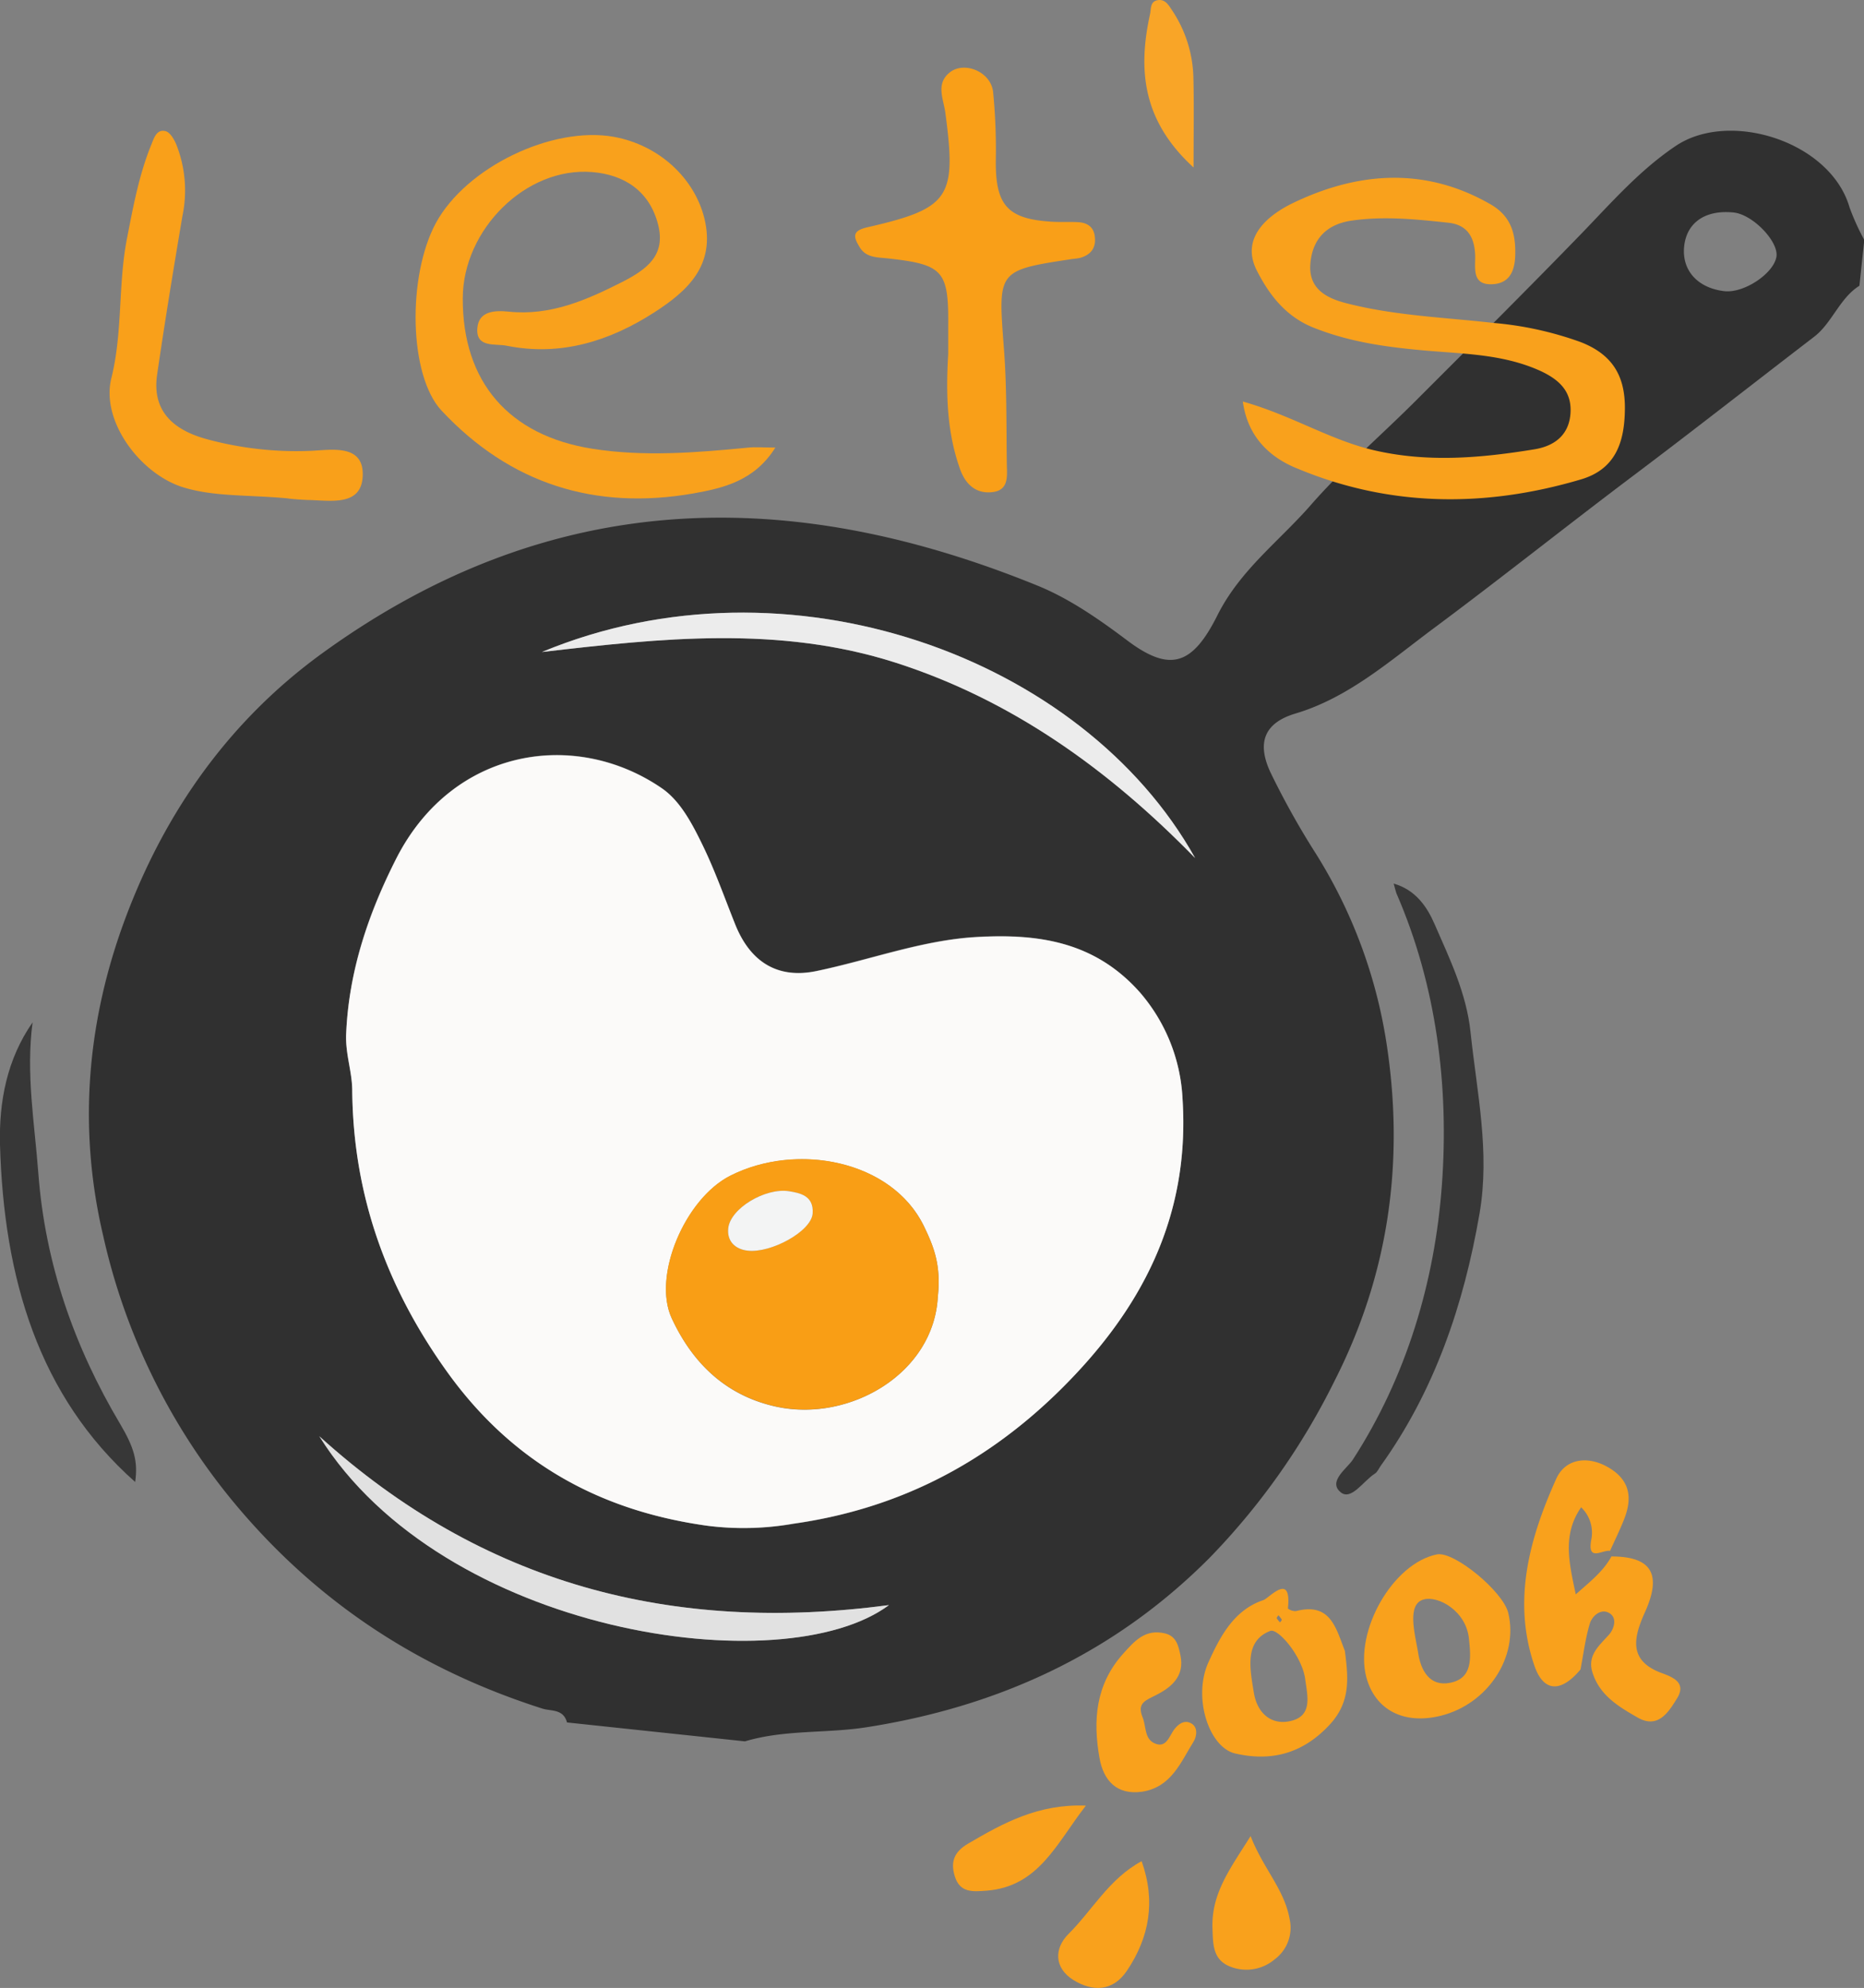 <svg xmlns="http://www.w3.org/2000/svg" viewBox="0 0 325.46 347.06"><rect x="0" y="0" width="325.46" height="347.06" fill="#808080" stroke="none"/><defs><style>.cls-1{fill:#303030;}.cls-2{fill:#373737;}.cls-3{fill:#fbfaf9;}.cls-4{fill:#ececec;}.cls-5{fill:#e1e1e1;}.cls-6{fill:#f99e15;}.cls-7{fill:#f3f4f4;}.cls-8{fill:#f9a11c;}.cls-9{fill:#f99f18;}.cls-10{fill:#f9a01a;}.cls-11{fill:#f9a527;}</style></defs><title>Asset 1</title><g id="Layer_2" data-name="Layer 2"><g id="Layer_1-2" data-name="Layer 1"><path class="cls-1" d="M99,300.71c-.64-2.4-2.78-1.94-4.27-2.41-21.17-6.75-39.41-18.36-54.3-36.48A110.86,110.86,0,0,1,18,215.67c-4.46-19-2.73-37.6,3.87-55.3,7.05-18.91,18.37-34.69,34.38-46.31,40.24-29.18,82-29.26,124.85-11.84,5.57,2.26,10.72,5.83,15.69,9.57,7.46,5.61,11.38,4.42,15.77-4.36,3.93-7.85,10.68-12.86,16.17-19.1C234.5,81.7,241.18,76,247.4,69.76c9.7-9.7,19.42-19.37,29-29.26,5.15-5.35,10-10.86,16.16-15,9.37-6.36,27.05-.83,30.38,10.72a41.24,41.24,0,0,0,2.57,5.67l-.85,8c-3.41,2.11-4.78,6.48-7.85,8.86C306.3,66.81,295.87,75,285.32,82.94c-11.67,8.78-23.12,17.92-34.83,26.63-7.74,5.75-15,12.23-24.3,15-5.35,1.6-6.85,5-4.33,10.34a140.8,140.8,0,0,0,8,14.29,87.14,87.14,0,0,1,12.38,33.95c2.9,20.05.2,39.43-9.23,57.94A121.22,121.22,0,0,1,211.17,272c-16.93,17-37.3,26-59.75,29.53-7.11,1.13-14.34.39-21.35,2.48Zm24.48-34.34a50.27,50.27,0,0,0,15.05-.33c17.56-2.51,33-10,46.48-23.31,14.08-13.85,22.83-30,21.46-51a30.62,30.62,0,0,0-7.4-18.46c-8-9-18-10.31-28.56-9.71-9.55.54-18.67,4-28,5.95-6.7,1.38-11.51-1.54-14.16-8.2-1.84-4.6-3.5-9.31-5.64-13.72-1.83-3.75-3.9-7.75-7.15-10-15.06-10.34-36.44-7.13-46.33,12.19-4.84,9.45-8.33,19.58-8.79,30.7-.15,3.51,1,6.58,1.06,9.86C61.67,209,67.71,225,77.94,239.32,89.57,255.63,105.08,263.81,123.5,266.37Zm85.18-116.56C189,114.56,137.55,96,94.62,113.83c20.77-2.42,41.45-4.66,61.82,1.88C176.59,122.19,193.52,134.26,208.68,149.81ZM55.75,250.74c21.6,34.57,80.95,43.23,99.47,29.48C117.34,285.26,84.25,276.56,55.75,250.74ZM301.06,50.83c3.39.4,8.54-3,9.1-5.95.5-2.63-4.1-7.44-7.46-7.78-4.92-.51-8.2,1.73-8.64,5.91S296.4,50.28,301.06,50.83Z"/><path class="cls-2" d="M5.69,178.49c-1.19,8.94.35,17.6,1,26.31,1.2,16,6.38,30.49,14.27,43.77,2.46,4.14,3.16,6.6,2.64,10.16C6.67,243.71.66,223.05,0,199.85-.19,192.33,1.2,184.94,5.69,178.49Z"/><path class="cls-3" d="M123.5,266.37c-18.42-2.56-33.93-10.74-45.56-27.05C67.71,225,61.67,209,61.5,190.38c0-3.28-1.21-6.35-1.06-9.86.46-11.12,4-21.25,8.79-30.7,9.89-19.32,31.27-22.53,46.33-12.19,3.25,2.23,5.32,6.23,7.15,10,2.14,4.41,3.8,9.12,5.64,13.72,2.65,6.66,7.46,9.58,14.16,8.2,9.35-1.92,18.47-5.41,28-5.95,10.61-.6,20.6.68,28.56,9.71a30.62,30.62,0,0,1,7.4,18.46c1.37,20.94-7.38,37.13-21.46,51C171.54,256,156.11,263.53,138.55,266A50.27,50.27,0,0,1,123.5,266.37Zm40.25-40c.58-5.45-.68-8.69-2.43-12.3-5.59-11.49-22.17-14.67-33.78-8.8-7.93,4-13.66,17.52-10.24,24.9,3.88,8.38,10,13.7,18.47,15.47C148.36,248.24,163.06,239.84,163.75,226.34Z"/><path class="cls-4" d="M208.68,149.81c-15.16-15.55-32.09-27.62-52.24-34.1-20.37-6.54-41-4.3-61.82-1.88C137.55,96,189,114.56,208.68,149.81Z"/><path class="cls-5" d="M55.75,250.74c28.5,25.82,61.59,34.52,99.47,29.48C136.7,294,77.35,285.31,55.75,250.74Z"/><path class="cls-2" d="M243.34,154.26c3.88,1.1,5.87,4.14,7.14,7.07,2.61,6,5.57,12.06,6.28,18.86,1.1,10.48,3.42,20.87,1.58,31.63-2.77,16.07-7.9,31.05-17.27,44.1-.32.45-.57,1.07-1,1.34-2,1.25-4.15,4.81-6,3.25-2.25-1.89,1.13-4.12,2.16-5.71,9.36-14.46,14.3-31.09,15.53-47.92,1.26-17.24-.94-34.82-7.91-50.85C243.69,155.64,243.61,155.19,243.34,154.26Z"/><path class="cls-6" d="M163.75,226.34c-.69,13.5-15.39,21.9-28,19.27-8.43-1.77-14.59-7.09-18.47-15.47-3.42-7.38,2.31-20.9,10.24-24.9,11.61-5.87,28.19-2.69,33.78,8.8C163.07,217.65,164.33,220.89,163.75,226.34Zm-33.21-8c4.07.48,11.12-3.43,11.35-6.48s-2.2-3.58-4.12-3.89c-4.15-.65-10.22,3-10.61,6.43C126.89,216.7,128.38,218.1,130.54,218.34Z"/><path class="cls-7" d="M130.54,218.34c-2.16-.24-3.65-1.64-3.38-3.94.39-3.44,6.46-7.08,10.61-6.43,1.92.31,4.35.78,4.12,3.89S134.61,218.82,130.54,218.34Z"/><path class="cls-8" d="M217,70.1c8.53,2.41,15.17,6.68,22.76,8.47,9.44,2.23,18.79,1.4,28.17-.13,3.82-.63,6.22-2.81,6.3-6.71.07-3.52-2.07-5.5-5.33-7-6.36-2.87-13.1-2.93-19.8-3.51s-13.28-1.44-19.71-4c-5.06-2-7.91-6-9.95-10-3-5.91,2.3-9.86,6.45-11.84,11.28-5.39,23-6.29,34.43.33,3.43,2,4.29,4.95,4.25,8.45,0,2.67-.7,5.32-4,5.46-3.62.17-2.95-2.78-3-5-.1-3.11-1.29-5.36-4.65-5.73-5.65-.61-11.33-1.2-17-.36-4.35.65-6.81,3.26-7.13,7.59s2.86,5.93,6.21,6.8c8.4,2.18,17.09,2.48,25.67,3.45a59.69,59.69,0,0,1,15.34,3.36c5.61,2.19,7.75,6,7.7,11.64s-1.5,10.5-7.65,12.32c-16.66,4.94-33.3,4.85-49.39-1.83C222.34,80.16,217.92,76.81,217,70.1Z"/><path class="cls-8" d="M135.38,78.14c-3.66,5.84-9.12,7.07-14.29,8-17.15,3-32-1.63-44-14.46-5.7-6.11-6-23.38-1-32.72,5.31-9.78,20.32-17,31.1-15.07,7.91,1.45,14.06,7.21,15.8,14.24,2,8.22-3,12.7-8.74,16.4-7.76,5-16.35,7.73-25.78,5.83-2-.41-5.43.43-5.12-3.11.25-3,3.13-3.08,5.48-2.84,7.27.75,13.52-2,19.79-5.17,4.34-2.23,7.69-4.67,6.27-10.1-1.52-5.83-5.92-8.65-11.51-9.1-11.52-.94-22.53,10-22.58,22-.07,14.67,8.08,24,22.6,26.3,9.07,1.43,18.07.69,27.1-.18C131.88,78,133.27,78.14,135.38,78.14Z"/><path class="cls-9" d="M165.56,61.8c0-1.09,0-3,0-4.89.09-9.65-.87-10.73-10.48-11.79-1.87-.21-3.89-.09-5-2-1-1.66-1.44-2.8,1.33-3.43,14.46-3.32,15.63-5.17,13.65-20-.32-2.41-1.73-5.07.79-7.06s7.16-.13,7.55,3.43a103.54,103.54,0,0,1,.47,12c-.06,7.81,2.06,10.2,9.86,10.65,1.48.09,3,0,4.43.07,1.64.08,2.83.8,3,2.57.24,2-.77,3.18-2.64,3.69a12.54,12.54,0,0,1-1.25.17c-13.19,2-13,2-12,15.42.53,6.71.43,13.47.52,20.2,0,2,.51,4.67-2.39,5.07s-4.75-1.26-5.73-3.88C165.39,75.68,165.12,69.17,165.56,61.8Z"/><path class="cls-10" d="M50.14,87C43,86.35,37.25,86.75,31.74,85,24.3,82.53,17.58,73.38,19.45,66c2-8.08,1.15-16.28,2.71-24.31,1.1-5.61,2.11-11.2,4.29-16.51.45-1.12.93-2.7,2.49-2.27.78.22,1.47,1.43,1.85,2.34a21.74,21.74,0,0,1,1.07,12.42c-1.56,9.24-3.08,18.49-4.43,27.76-.94,6.5,3.05,9.68,8.57,11.21a59.49,59.49,0,0,0,18.16,2.07c3.51-.12,9.43-1.35,9.17,4.42-.25,5.36-5.72,4.22-9.61,4.16C52,87.22,50.34,87.05,50.14,87Z"/><path class="cls-8" d="M281.36,271.73c7,0,8.89,3.07,5.81,9.83-2,4.46-2.82,8.41,3,10.54,2.07.75,4.29,1.74,2.65,4.4-1.48,2.4-3.32,5.4-6.89,3.35-3.19-1.83-6.49-3.76-7.8-7.62-1.12-3.15,1-4.83,2.81-6.85.83-.92,1.59-3-.09-3.84-1.4-.7-2.9.6-3.29,2-.76,2.58-1.09,5.28-1.6,7.92-3.39,4.07-6.45,4-8.05-.66-3.89-11.37-.84-22.28,3.81-32.62,1.67-3.71,5.89-4.17,9.69-1.63,3.31,2.22,3.5,5.22,2.21,8.57-.74,1.91-1.66,3.76-2.5,5.64-1.32-.24-4,2-3.28-1.94a6.13,6.13,0,0,0-1.77-5.67c-3.34,4.83-2.07,9.76-.94,15.2C277.68,276.09,279.94,274.33,281.36,271.73Z"/><path class="cls-8" d="M234.82,288.22c.58,4.57,1.08,8.83-2.62,12.84-4.68,5.07-10.18,6.53-16.52,5.07-4.62-1.06-7.44-9.82-4.69-15.9,2-4.43,4.43-9.15,9.58-10.87,1.05-.35,5-5.05,4.3,1.46a2.16,2.16,0,0,0,1.42.45C232.33,279.7,233.26,284.26,234.82,288.22ZM227.87,293c-.62-4-4.75-8.77-6.07-8.27-4.61,1.76-3.53,6.72-2.87,10.8.6,3.67,3.18,5.79,6.6,4.88C229.28,299.44,228.24,295.88,227.87,293Zm-4.66-11c-.11.19-.33.42-.29.52a4,4,0,0,0,.59.73c.1-.17.33-.4.29-.5A4.4,4.4,0,0,0,223.21,282Z"/><path class="cls-8" d="M263.35,281.6c1.84,7.67-3.57,15.9-11.78,17.94-6.44,1.6-11.46-1-13-6.71-2.15-8.1,4.67-19.95,12.34-21.46C253.89,270.79,262.46,277.85,263.35,281.6Zm-15.77,6.75c.45,3.32,2.07,6.14,5.61,5.44,4-.79,3.63-4.37,3.3-7.67-.5-4.95-5.42-7.55-7.87-6.89C245.62,280,247,285.07,247.58,288.35Z"/><path class="cls-8" d="M199.43,312.8c-4.48.64-6.77-2-7.45-5.86-1.16-6.52-.72-12.8,4.09-18.19,2.08-2.33,3.91-4.39,7.33-3.59,2,.48,2.36,2.16,2.71,3.84.76,3.61-1.56,5.56-4.2,6.9-1.82.94-3.45,1.37-2.41,3.91.62,1.52.32,3.64,1.94,4.47,2.22,1.13,2.7-1.25,3.65-2.44.73-.91,1.64-1.5,2.65-1.09,1.62.65,1.14,2.54.69,3.26C206.17,307.62,204.54,312,199.43,312.8Z"/><path class="cls-8" d="M199.33,324.93c2.5,7,1.35,13.3-2.56,19.12-2.45,3.65-6,3.71-9.36,1.62s-3.39-5.51-.83-8.05C190.75,333.47,193.65,328,199.33,324.93Z"/><path class="cls-8" d="M218.36,320.55c2.22,5.7,5.89,9.29,6.81,14.47a6.88,6.88,0,0,1-2.61,7.05,7.64,7.64,0,0,1-8.25,1.05c-2.56-1.29-2.52-3.83-2.61-6.51C211.5,330.53,214.81,326.21,218.36,320.55Z"/><path class="cls-8" d="M189.6,315.23c-5.14,6.6-8.2,14.12-17.33,14.85-2.48.19-4.68.38-5.57-2.54-.76-2.51-.11-4.25,2.36-5.69C175.19,318.26,181.3,314.9,189.6,315.23Z"/><path class="cls-11" d="M208.4,29.24c-9-8.22-9.71-17.14-7.6-26.78.21-1,0-2.25,1.41-2.44,1.24-.17,1.84.88,2.39,1.71a22,22,0,0,1,3.77,11.83C208.49,18.31,208.4,23.07,208.4,29.24Z"/></g></g></svg>